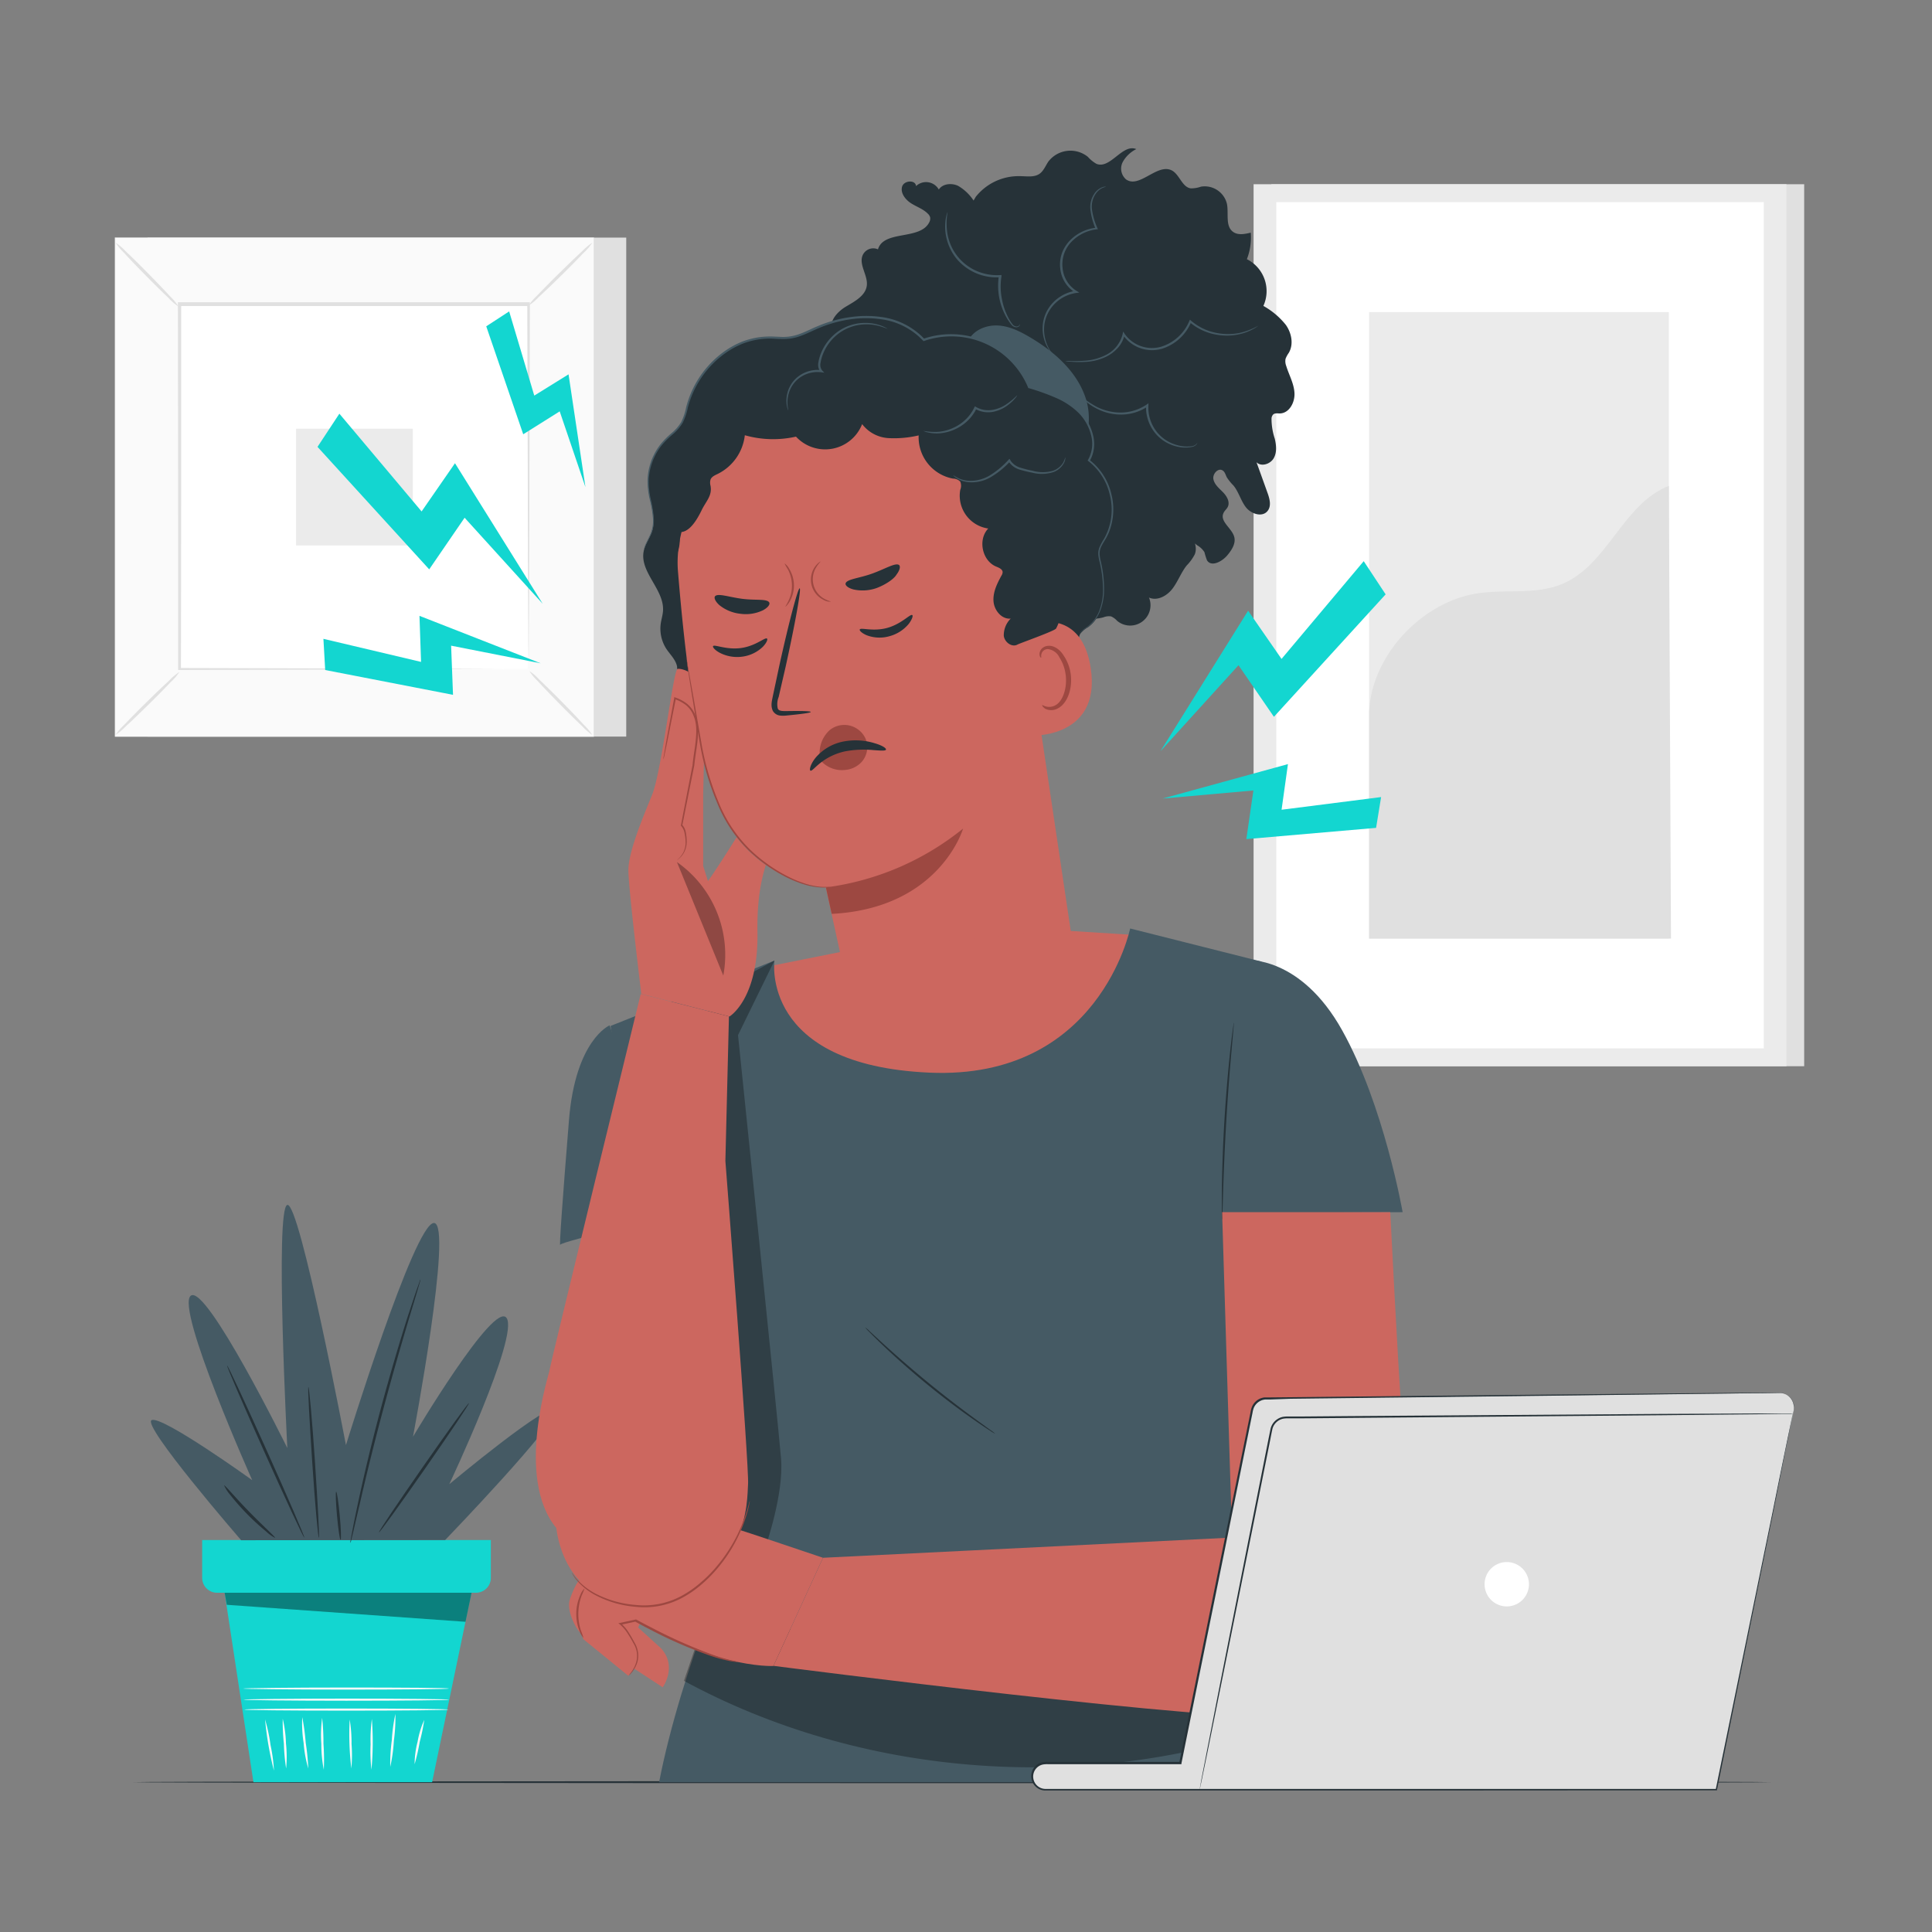 <svg xmlns="http://www.w3.org/2000/svg" viewBox="0 0 500 500"><rect x="0" y="0" width="500" height="500" fill="#808080" stroke="none"/><g id="freepik--background-complete--inject-90"><rect x="329.02" y="47.68" width="137.9" height="228.26" style="fill:#e0e0e0"></rect><rect x="324.43" y="47.68" width="137.9" height="228.26" style="fill:#ebebeb"></rect><rect x="330.31" y="52.31" width="126.16" height="219.01" style="fill:#fff"></rect><rect x="354.32" y="80.77" width="77.58" height="162.09" style="fill:#ebebeb"></rect><path d="M354.32,185.5c-.18-15.14,13.44-29.92,28.43-32,7.15-1,14.75.42,21.43-2.32,11.92-4.89,15.72-20.74,27.72-25.44l.55,117.16H354.32Z" style="fill:#e0e0e0"></path><rect x="38.18" y="61.49" width="123.89" height="129.14" style="fill:#e0e0e0"></rect><rect x="29.79" y="61.49" width="123.89" height="129.14" style="fill:#fafafa"></rect><path d="M153.71,190.67h-124V61.45h124Zm-123.88-.08H153.64V61.53H29.83Z" style="fill:#e0e0e0"></path><rect x="46.44" y="78.85" width="90.58" height="94.42" style="fill:#fff"></rect><path d="M46.44,173.9a14.26,14.26,0,0,1-2.23,2.6c-1.45,1.52-3.48,3.59-5.76,5.83s-4.37,4.25-5.92,5.67a14.59,14.59,0,0,1-2.61,2.18,14.07,14.07,0,0,1,2.22-2.59c1.45-1.53,3.48-3.6,5.77-5.85s4.38-4.25,5.93-5.67A13.86,13.86,0,0,1,46.44,173.9Z" style="fill:#e0e0e0"></path><path d="M137,173.67a13.52,13.52,0,0,1,2.6,2.23c1.53,1.45,3.59,3.48,5.84,5.76s4.24,4.37,5.66,5.92a14.59,14.59,0,0,1,2.18,2.61,13.86,13.86,0,0,1-2.58-2.22c-1.53-1.45-3.6-3.48-5.85-5.77s-4.26-4.38-5.68-5.93A14.39,14.39,0,0,1,137,173.67Z" style="fill:#e0e0e0"></path><path d="M136.77,79.1A15.2,15.2,0,0,1,139,76.5c1.45-1.52,3.48-3.59,5.76-5.83s4.37-4.25,5.92-5.67a14.19,14.19,0,0,1,2.61-2.18,14.07,14.07,0,0,1-2.22,2.59c-1.45,1.53-3.48,3.6-5.77,5.85s-4.38,4.25-5.93,5.67A13.34,13.34,0,0,1,136.77,79.1Z" style="fill:#e0e0e0"></path><path d="M46.2,79.33a13.52,13.52,0,0,1-2.6-2.23c-1.53-1.45-3.59-3.48-5.84-5.76S33.52,67,32.1,65.42a14.59,14.59,0,0,1-2.18-2.61A13.86,13.86,0,0,1,32.5,65c1.53,1.44,3.6,3.48,5.85,5.77s4.26,4.38,5.68,5.93A14.39,14.39,0,0,1,46.2,79.33Z" style="fill:#e0e0e0"></path><path d="M136.77,173.27s0-.16,0-.46,0-.75,0-1.32c0-1.18,0-2.88-.05-5.09,0-4.48-.05-11-.09-19.25,0-16.53-.1-40.09-.17-68.3l.34.35-90.32,0h0l.41-.4c0,34.66,0,67.08-.06,94.42l-.35-.34,65.41.17,18.37.09,4.86,0,1.26,0a3.62,3.62,0,0,1,.43,0,2.53,2.53,0,0,1-.39,0l-1.22,0-4.8,0-18.29.09-65.63.17H46.1v-.35c0-27.34,0-59.76-.06-94.42v-.4h.41l90.32,0h.36v.35c-.07,28.3-.13,51.94-.17,68.53,0,8.23-.07,14.71-.09,19.16,0,2.18,0,3.86-.05,5,0,.55,0,1,0,1.28A2,2,0,0,1,136.77,173.27Z" style="fill:#e0e0e0"></path><rect x="76.62" y="110.95" width="30.22" height="30.22" style="fill:#ebebeb"></rect></g><g id="freepik--Desk--inject-90"><path d="M458.32,461.22c0,.15-94.89.26-211.9.26s-211.93-.11-211.93-.26,94.87-.26,211.93-.26S458.32,461.08,458.32,461.22Z" style="fill:#263238"></path></g><g id="freepik--Plant--inject-90"><polygon points="57.63 408.92 65.59 461.22 111.83 461.22 122.56 409.67 57.63 408.92" style="fill:#13D6D0"></polygon><path d="M116.1,442.44c0,.15-11.85.27-26.46.27s-26.47-.12-26.47-.27,11.85-.27,26.47-.27S116.1,442.29,116.1,442.44Z" style="fill:#fafafa"></path><path d="M116.28,439.87c0,.15-11.93.27-26.64.27S63,440,63,439.87s11.93-.27,26.65-.27S116.28,439.72,116.28,439.87Z" style="fill:#fafafa"></path><path d="M116.19,437c0,.15-11.93.27-26.65.27S62.9,437.11,62.9,437s11.93-.27,26.64-.27S116.19,436.81,116.19,437Z" style="fill:#fafafa"></path><path d="M70.9,458.24A83,83,0,0,1,68.6,445,42.56,42.56,0,0,1,70,451.56,42.07,42.07,0,0,1,70.9,458.24Z" style="fill:#fafafa"></path><path d="M74.05,457.68a49.84,49.84,0,0,1-.58-6.42,51.23,51.23,0,0,1-.3-6.45,31,31,0,0,1,.84,6.41A31.44,31.44,0,0,1,74.05,457.68Z" style="fill:#fafafa"></path><path d="M79.78,457.68a31.94,31.94,0,0,1-1.2-6.59,32.56,32.56,0,0,1-.36-6.69,57.37,57.37,0,0,1,.9,6.63A59.29,59.29,0,0,1,79.78,457.68Z" style="fill:#fafafa"></path><path d="M83.8,458a33.52,33.52,0,0,1-.64-6.7,32.51,32.51,0,0,1,.21-6.72,60.24,60.24,0,0,1,.34,6.7A56.75,56.75,0,0,1,83.8,458Z" style="fill:#fafafa"></path><path d="M90.93,457.68A73.72,73.72,0,0,1,90.5,445a36.82,36.82,0,0,1,.48,6.35A37.73,37.73,0,0,1,90.93,457.68Z" style="fill:#fafafa"></path><path d="M96.13,458a41.16,41.16,0,0,1-.22-6.57,39.72,39.72,0,0,1,.33-6.57A78.63,78.63,0,0,1,96.13,458Z" style="fill:#fafafa"></path><path d="M101,457.26a43.7,43.7,0,0,1,.4-6.87,43.2,43.2,0,0,1,.93-6.82,44.32,44.32,0,0,1-.39,6.87A43.86,43.86,0,0,1,101,457.26Z" style="fill:#fafafa"></path><path d="M107.3,456.57a23.37,23.37,0,0,1,.78-5.84,23,23,0,0,1,1.72-5.63,50.2,50.2,0,0,1-1.19,5.75A48.77,48.77,0,0,1,107.3,456.57Z" style="fill:#fafafa"></path><path d="M52.32,398.56v9.79a3.85,3.85,0,0,0,3.86,3.85h67a3.85,3.85,0,0,0,3.85-3.85v-9.79Z" style="fill:#13D6D0"></path><g style="opacity:0.4"><polygon points="58.13 412.2 58.69 415.32 120.47 419.72 122.04 412.2 58.13 412.2"></polygon></g><path d="M62.41,398.61s-26-30-23.14-31.1,26,15.55,26,15.55-19.89-44.47-15.91-47.72,25,39.41,25,39.41-3.25-62.19,0-62.92S89.53,374,89.53,374s17.71-57.49,22.77-57.49-5.42,55.32-5.42,55.32,21-35.43,24.23-30.73-14.83,43-14.83,43,26.4-22.06,27.48-19.17-28.56,33.63-28.56,33.63Z" style="fill:#455a64"></path><path d="M58.78,353.41c.18-.08,4.79,9.82,10.31,22.11s9.84,22.32,9.66,22.41-4.8-9.82-10.31-22.12S58.6,353.49,58.78,353.41Z" style="fill:#263238"></path><path d="M79.81,358.94c.19,0,1,8.72,1.71,19.49s1.2,19.53,1,19.54-1-8.71-1.71-19.49S79.61,359,79.81,358.94Z" style="fill:#263238"></path><path d="M108.81,331.09a2.51,2.51,0,0,1-.15.71l-.57,2c-.54,1.81-1.28,4.26-2.18,7.24-1.83,6.12-4.3,14.59-6.81,24s-4.6,18-6,24.21c-.71,3-1.29,5.52-1.72,7.37-.2.8-.36,1.46-.49,2a2.79,2.79,0,0,1-.22.69,2.71,2.71,0,0,1,.08-.71c.09-.55.21-1.22.36-2,.32-1.76.83-4.3,1.5-7.42,1.33-6.25,3.33-14.86,5.85-24.28s5.06-17.89,7-24c1-3,1.8-5.49,2.4-7.18.28-.78.51-1.42.69-1.94A3.36,3.36,0,0,1,108.81,331.09Z" style="fill:#263238"></path><path d="M121.36,363.15c.16.11-4.92,7.69-11.35,16.92S98.24,396.7,98.07,396.58s4.92-7.68,11.35-16.92S121.2,363,121.36,363.15Z" style="fill:#263238"></path><path d="M71.19,398a9.58,9.58,0,0,1-2.27-1.62,62.4,62.4,0,0,1-5-4.58,63.59,63.59,0,0,1-4.45-5.06A9.59,9.59,0,0,1,58,384.39c.16-.13,2.87,3.14,6.52,6.88S71.33,397.81,71.19,398Z" style="fill:#263238"></path><path d="M87,386.05c.2,0,.61,2.75.93,6.19s.41,6.24.21,6.26-.61-2.76-.92-6.19S86.81,386.07,87,386.05Z" style="fill:#263238"></path></g><g id="freepik--Character--inject-90"><path d="M252.53,50.93a14.15,14.15,0,0,1,11.41-5.34c1.77,0,3.73.39,5.16-.66,1-.75,1.48-2,2.19-3.08a7.19,7.19,0,0,1,10.25-1.26,8.69,8.69,0,0,0,2.22,1.81c3.59,1.46,6.74-5.31,10.31-3.81a8.12,8.12,0,0,0-3.51,3.35,3.69,3.69,0,0,0,.84,4.47c3.46,2.5,8.11-4.27,11.89-2.29,2,1.07,2.62,4.31,4.89,4.63a7.71,7.71,0,0,0,2.62-.44,5.91,5.91,0,0,1,6.73,4.45c.5,2.51-.48,5.73,1.58,7.24,1.27.93,3,.59,4.58.21a15.34,15.34,0,0,1-1,6.87,9.24,9.24,0,0,1,4.27,12.09,19.71,19.71,0,0,1,5.83,4.93c1.47,2.1,2.05,5,.74,7.23a6.9,6.9,0,0,0-.83,1.53,3.4,3.4,0,0,0,.18,1.86c.71,2.33,2,4.52,2.13,7s-1.39,5.25-3.82,5.28c-.57,0-1.2-.13-1.65.23a1.57,1.57,0,0,0-.47,1.15,16.34,16.34,0,0,0,.84,5.15c.4,1.7.59,3.6-.3,5.1s-3.21,2.23-4.43,1q1.43,3.95,2.84,7.89c.57,1.56,1.08,3.46,0,4.75-1.38,1.68-4.26.73-5.59-1s-1.86-4-3.24-5.65a12.69,12.69,0,0,1-1.68-2.07c-.32-.62-.48-1.39-1.07-1.78-1.17-.79-2.69.88-2.41,2.26s1.49,2.35,2.48,3.36,1.85,2.49,1.25,3.77c-.29.61-.88,1-1.15,1.68-.95,2.16,2.25,3.87,2.82,6.15.43,1.7-.67,3.36-1.79,4.71-1.36,1.63-4.14,3.12-5.27,1.31a18.31,18.31,0,0,1-.66-2.1,5.33,5.33,0,0,0-1.85-1.77,11,11,0,0,1-3.78-5.11c2,2,4.15,4.77,3.13,7.43a12.1,12.1,0,0,1-2.09,2.88c-1.46,1.83-2.25,4.11-3.68,6s-3.94,3.26-6.08,2.31a5.26,5.26,0,0,1-8.27,6,4.58,4.58,0,0,0-1.55-1.13,3.81,3.81,0,0,0-2,.25,11.4,11.4,0,0,1-11.38-3.35l2-.93c-4.13-.15-8.44-.33-12.07-2.34s-6.26-6.42-4.84-10.31c.61-1.69,1.92-3.48,1.09-5.07-.56-1.1-1.9-1.5-3.1-1.8l-15.06-3.74c-2.44-.6-5-1.28-6.76-3.08s-2.21-5.1-.27-6.68a13.41,13.41,0,0,0-5.57-5c-2.56-1.23-5.44-1.61-8.06-2.71s-5.11-3.32-5.2-6.15,3.59-5.39,5.73-3.53c-.8-4.21-8.39-3.75-9.44-7.9-.85-3.37,3.36-5.57,5.36-8.41-.57-1.15-1.86-1.8-2.47-2.92-1.27-2.37,1.05-5.08,3.36-6.46s5.14-2.83,5.47-5.49-2.23-5.53-1-8a3,3,0,0,1,3.89-1.37c1.48-5.08,11-2.27,13.3-7.06a2,2,0,0,0,.2-1.22,2,2,0,0,0-.56-.91c-1.19-1.24-2.91-1.8-4.36-2.72S233,50,233.45,48.34s3.49-1.89,3.62-.18a3.78,3.78,0,0,1,5.89.89c1-1.54,3.36-1.74,5-.95a12.08,12.08,0,0,1,4,3.8" style="fill:#263238"></path><path d="M280.89,102.79c-2.35-6.83-8.19-11.9-14.42-15.56-2.61-1.54-5.43-2.92-8.46-3s-6.29,1.34-7.48,4.12l1,5c.31,8,7.26,14,11.08,21.1,1.66,3.08,3.17,6.84,6.52,7.84a7.55,7.55,0,0,0,5.34-.69C281,118.38,283.24,109.62,280.89,102.79Z" style="fill:#455a64"></path><path d="M286,139.55a16.16,16.16,0,0,0-4.17-20.28c2.43-4.07.62-9.59-2.84-12.83s-8.16-4.73-12.69-6.12C262.53,89.88,249.44,83.94,239.1,88c-6.67-7.44-18.72-7.13-27.85-3.08-2.24,1-4.44,2.18-6.86,2.49a41.86,41.86,0,0,1-5.37,0c-9.84,0-18.53,8.1-21.09,17.61a17.83,17.83,0,0,1-1.5,4.47c-1,1.78-2.81,3-4.26,4.46a15.6,15.6,0,0,0-4.39,12.22c.35,3.78,2.08,7.6,1,11.23-.56,1.81-1.81,3.39-2.19,5.25-1.09,5.4,5.34,9.91,5,15.41-.07,1.12-.43,2.21-.59,3.32a9.63,9.63,0,0,0,1.48,6.59c1,1.48,2.4,2.77,2.74,4.51a15.52,15.52,0,0,1-.25,4c-.23,3.29,8.33,14.7,11.33,16.07L269,182.13a15.57,15.57,0,0,0,10.16-14.89,5.77,5.77,0,0,1,.36-3.15,6.76,6.76,0,0,1,2.06-1.76c4.94-3.57,4.6-11,3.23-16.9a7.25,7.25,0,0,1-.29-2.53A9.08,9.08,0,0,1,286,139.55Z" style="fill:#263238"></path><path d="M262.48,142.83c-1.72-14.65-13.14-30.21-28.63-35.41-9.76-3.28-16.9-2.35-21.79-2.26a33.74,33.74,0,0,0-18.93,6.7c-4.41,1.68-19,19.2-17.68,35.9,1.51,18.55,4.09,41.13,8.26,54.53,8.39,26.93,30,27.37,30,27.37S220.59,261,220.59,261l29.32,50.32,28.2-63.69Z" style="fill:#cc675f"></path><path d="M224.34,192.16a5.87,5.87,0,0,0-2.35-3.43,6,6,0,0,0-7.29.24,8,8,0,0,0-2.36,7.79h0a7.29,7.29,0,0,0,5.48,2.55,8.18,8.18,0,0,0,1-.06,6.53,6.53,0,0,0,4.24-2.13A5.87,5.87,0,0,0,224.34,192.16Z" style="fill:#9d4841"></path><path d="M198.49,165.26c-.5-.4-2.92,1.94-6.73,2.45s-6.86-1-7.21-.5c-.18.23.38,1,1.72,1.73a9.82,9.82,0,0,0,5.85,1,9.42,9.42,0,0,0,5.28-2.53C198.45,166.33,198.73,165.44,198.49,165.26Z" style="fill:#263238"></path><path d="M209.82,184.25c0-.22-2.43-.29-6.34-.22-1,0-1.93,0-2.19-.66a5,5,0,0,1,.23-3c.57-2.49,1.17-5.09,1.8-7.82,2.45-11.11,4.09-20.2,3.64-20.29s-2.81,8.84-5.27,20q-.87,4.11-1.67,7.84c-.21,1.16-.66,2.51,0,3.89a2.48,2.48,0,0,0,1.8,1.19,6.74,6.74,0,0,0,1.69,0C207.45,184.8,209.84,184.47,209.82,184.25Z" style="fill:#263238"></path><path d="M213.74,229.66a70.91,70.91,0,0,0,35.5-15.22s-6,20.64-34,22.07Z" style="fill:#9d4841"></path><path d="M199.07,155.91c-.6-1-3.57-.49-7-.94s-6.22-1.49-7-.68c-.35.39,0,1.33,1.12,2.33a10.41,10.41,0,0,0,5.48,2.23,10.25,10.25,0,0,0,5.82-.93C198.8,157.21,199.33,156.38,199.07,155.91Z" style="fill:#263238"></path><path d="M222.51,162.9c.31-.57,3.45.63,7.15-.41s5.9-3.66,6.43-3.31c.25.14,0,1.07-.9,2.27a9.77,9.77,0,0,1-5,3.2,9.32,9.32,0,0,1-5.84-.23C223,163.86,222.36,163.16,222.51,162.9Z" style="fill:#263238"></path><path d="M218.85,150.94c.4-1.08,3.49-1.28,6.85-2.49s6-2.86,6.94-2.25c.44.31.3,1.3-.65,2.54-.51.92-2.46,2.42-5.05,3.42a10.92,10.92,0,0,1-6.06.39C219.39,152.15,218.68,151.46,218.85,150.94Z" style="fill:#263238"></path><path d="M261.72,169.62c-.3-2.05,1.37-7.24,3.36-7.85,5.29-1.63,15.11-2.61,17.2,11.13,2.86,18.78-16.59,17.77-16.7,17.24S262.73,176.71,261.72,169.62Z" style="fill:#cc675f"></path><path d="M269.71,182.49c.08-.07.37.18,1,.35a3.31,3.31,0,0,0,2.45-.33c1.88-1,3.07-4.43,2.64-7.83a10.83,10.83,0,0,0-1.62-4.54,3.82,3.82,0,0,0-2.85-2.14,1.68,1.68,0,0,0-1.79,1.19c-.18.56,0,.92-.09,1s-.45-.26-.42-1a2.1,2.1,0,0,1,.56-1.3,2.51,2.51,0,0,1,1.74-.75c1.46-.12,3,1,3.86,2.39a11.33,11.33,0,0,1,1.93,5.07c.45,3.8-.95,7.64-3.54,8.83a3.52,3.52,0,0,1-3.07,0C269.82,182.94,269.65,182.53,269.71,182.49Z" style="fill:#9d4841"></path><path d="M267.94,138.73c-1.82-8.88-6.21-17.1-11.8-24.22a43.17,43.17,0,0,0-8-8.1,57.4,57.4,0,0,0-11.44-6.12c-5.18-2.26-10.49-4.51-16.12-5-10.49-.93-20.5,4.28-29.33,10a44.64,44.64,0,0,0-9.35,7.5c-3.17,3.59-5.25,8-7,12.48-2.49,6.46-4.34,13.31-4,20.23l.28,3.12c3.46-2.93,5.41-6.51,4.53-10.95,2.63.39,4.71-3.23,5.87-5.62s2.79-3.75,2.3-6.36a2.92,2.92,0,0,1,0-1.55c.27-.78,1.14-1.14,1.88-1.5a12.73,12.73,0,0,0,7-10A26.89,26.89,0,0,0,206,113a10.28,10.28,0,0,0,17.12-3.24,9.24,9.24,0,0,0,6.77,3.62,27.86,27.86,0,0,0,7.86-.7,10.88,10.88,0,0,0,8.86,11.18,2.66,2.66,0,0,1,1.9.78,2.78,2.78,0,0,1,0,2.14,8.58,8.58,0,0,0,7.25,10c-2.73,2.82-1.62,8.29,2,9.83.75.31,1.71.68,1.72,1.49a1.82,1.82,0,0,1-.3.86c-1.13,2.06-2.23,4.29-2.06,6.64s2.11,4.73,4.45,4.49a6.1,6.1,0,0,0-1.79,4.47c.2,1.63,2.1,3.06,3.54,2.25.61-.34,9.71-3.54,10-4.16C277.6,154.62,269.76,147.61,267.94,138.73Z" style="fill:#263238"></path><path d="M166.55,142.59a7.34,7.34,0,0,1,.73-2.16c.3-.68.76-1.49,1.16-2.5a8.82,8.82,0,0,0,.55-3.67,28.15,28.15,0,0,0-.75-4.64,20.9,20.9,0,0,1-.65-5.6,15.73,15.73,0,0,1,1.62-6.28,15.07,15.07,0,0,1,1.93-3,22.79,22.79,0,0,1,2.65-2.64,11.86,11.86,0,0,0,2.51-2.87,15.72,15.72,0,0,0,1.27-3.8,25.55,25.55,0,0,1,10-14.57,23,23,0,0,1,4.28-2.36,20.39,20.39,0,0,1,4.87-1.26,21.72,21.72,0,0,1,2.56-.16c.86,0,1.71.06,2.57.09a12.15,12.15,0,0,0,5-.71c1.64-.57,3.2-1.42,4.88-2.1a33.43,33.43,0,0,1,10.7-2.54,28.29,28.29,0,0,1,5.66.22,18.71,18.71,0,0,1,10.36,4.89l.83.83-.32-.08a22.06,22.06,0,0,1,27.58,12.53l-.18-.17a62.64,62.64,0,0,1,7.09,2.54,19.74,19.74,0,0,1,6.07,4,12.94,12.94,0,0,1,3.38,6.14,9,9,0,0,1-.89,6.61l-.06-.31a15.7,15.7,0,0,1,5.71,9,16.09,16.09,0,0,1-.62,9.62,15.34,15.34,0,0,1-1,2c-.38.64-.77,1.24-1.06,1.86a4.18,4.18,0,0,0-.4,1.94,11.68,11.68,0,0,0,.33,1.95,30.88,30.88,0,0,1,.82,7.17,15.11,15.11,0,0,1-1.07,5.69,9.41,9.41,0,0,1-2.49,3.47c-.88.78-1.71,1.15-2.13,1.57a5.43,5.43,0,0,0-.61.66,2.28,2.28,0,0,1,.56-.71c.42-.45,1.24-.84,2.08-1.63a9.19,9.19,0,0,0,2.39-3.44,15,15,0,0,0,1-5.62,31.64,31.64,0,0,0-.87-7.09,11.26,11.26,0,0,1-.36-2,4.41,4.41,0,0,1,.43-2.1,17.82,17.82,0,0,1,1.06-1.91,15.4,15.4,0,0,0,1.5-11.37,15.32,15.32,0,0,0-5.57-8.76l-.18-.13.11-.18a8.5,8.5,0,0,0,.82-6.26,12.49,12.49,0,0,0-3.26-5.89,19.33,19.33,0,0,0-5.93-3.92,57.2,57.2,0,0,0-7-2.5l-.13,0,0-.13A21.51,21.51,0,0,0,239.2,88.23l-.17.06-.15-.14-.8-.79A18.09,18.09,0,0,0,228,82.62a27.79,27.79,0,0,0-5.54-.23A32.82,32.82,0,0,0,212,84.88c-1.64.67-3.22,1.52-4.91,2.1a12.76,12.76,0,0,1-2.59.65,15.5,15.5,0,0,1-2.63.09c-.87,0-1.72-.09-2.56-.1a23,23,0,0,0-2.49.15A20.3,20.3,0,0,0,192.06,89a22,22,0,0,0-4.19,2.29A25,25,0,0,0,178,105.55a15.55,15.55,0,0,1-1.33,3.89,12.26,12.26,0,0,1-2.6,3,22.19,22.19,0,0,0-2.63,2.58,14.67,14.67,0,0,0-1.9,2.91,15.37,15.37,0,0,0-1.63,6.13,20.74,20.74,0,0,0,.6,5.54,27.82,27.82,0,0,1,.7,4.68,8.9,8.9,0,0,1-.61,3.74c-.42,1-.9,1.82-1.22,2.49a10.89,10.89,0,0,0-.66,1.56C166.6,142.4,166.57,142.6,166.55,142.59Z" style="fill:#455a64"></path><path d="M229.68,85.09s-.54-.22-1.52-.53a12.52,12.52,0,0,0-4.27-.62,12,12,0,0,0-6,1.79,12.31,12.31,0,0,0-4.9,5.89,10.61,10.61,0,0,0-.63,2.26,2.38,2.38,0,0,0,.42,2l.55.57-.79-.11a7.93,7.93,0,0,0-5.72,1.52,7.62,7.62,0,0,0-2.69,3.94,8.41,8.41,0,0,0-.3,3.2c.09.76.2,1.16.16,1.18a1,1,0,0,1-.13-.29,5.45,5.45,0,0,1-.22-.86,7.92,7.92,0,0,1,.14-3.33,7.79,7.79,0,0,1,2.75-4.22,8.28,8.28,0,0,1,6.08-1.69l-.24.47a3,3,0,0,1-.58-2.42,10.72,10.72,0,0,1,.67-2.4,12.73,12.73,0,0,1,5.15-6.13,12.15,12.15,0,0,1,6.33-1.74,11.7,11.7,0,0,1,4.35.81,8.38,8.38,0,0,1,1.09.51C229.57,85,229.69,85.07,229.68,85.09Z" style="fill:#455a64"></path><path d="M263.27,102.33s-.16.3-.56.77a12.06,12.06,0,0,1-1.92,1.78,9.14,9.14,0,0,1-3.59,1.66,6.8,6.8,0,0,1-4.87-.75l.41-.12-.44.85c-.17.28-.36.55-.54.83a11.51,11.51,0,0,1-4.28,3.6,12,12,0,0,1-4.4,1.2,10.3,10.3,0,0,1-3.06-.26,4.09,4.09,0,0,1-1.06-.38,16.36,16.36,0,0,0,4.08.23,12,12,0,0,0,4.2-1.27,11.26,11.26,0,0,0,4-3.45c.17-.27.35-.52.51-.79l.42-.8.15-.28.26.16a6.37,6.37,0,0,0,4.48.73,9,9,0,0,0,3.46-1.47C262.35,103.33,263.2,102.26,263.27,102.33Z" style="fill:#455a64"></path><path d="M275.7,118.36a1,1,0,0,1,0,.35,3.53,3.53,0,0,1-.29,1,5.1,5.1,0,0,1-2.74,2.45,9.75,9.75,0,0,1-5.46.18,32,32,0,0,1-3.13-.75,5.18,5.18,0,0,1-2.94-2l-.16-.28.46.07a21.79,21.79,0,0,1-5.1,4.14,9.73,9.73,0,0,1-5.2,1.3,7.15,7.15,0,0,1-3.47-1,4.76,4.76,0,0,1-.78-.6c-.16-.16-.23-.25-.22-.26s.38.28,1.11.66a7.32,7.32,0,0,0,3.37.81,9.69,9.69,0,0,0,4.94-1.35A22.35,22.35,0,0,0,261,119l.27-.27.19.34.14.24a4.72,4.72,0,0,0,2.62,1.77,31,31,0,0,0,3.06.76,9.6,9.6,0,0,0,5.21,0,5,5,0,0,0,2.69-2.17A9.22,9.22,0,0,0,275.7,118.36Z" style="fill:#455a64"></path><path d="M286.26,48.33s-.32.06-.87.28a4.35,4.35,0,0,0-1.9,1.66,5.92,5.92,0,0,0-.91,3.79,17.35,17.35,0,0,0,1.44,5l.11.29-.31,0a10.83,10.83,0,0,0-6.22,2.92A8.41,8.41,0,0,0,275,69.43a7.81,7.81,0,0,0,3.63,5.87l.71.41-.81.11A9.78,9.78,0,0,0,271.82,80a9.39,9.39,0,0,0-1.58,6.12,10.23,10.23,0,0,0,1.22,4.06c.49.88.85,1.3.82,1.32s-.11-.08-.29-.28a6.58,6.58,0,0,1-.69-1,9.75,9.75,0,0,1-1.41-4.12,9.65,9.65,0,0,1,1.53-6.42,10.27,10.27,0,0,1,7-4.43l-.1.51a8.3,8.3,0,0,1-3.93-6.28,8.71,8.71,0,0,1,.54-4.22,9.54,9.54,0,0,1,2.28-3.34,11.2,11.2,0,0,1,6.55-3l-.2.33a17.55,17.55,0,0,1-1.38-5.18,6.15,6.15,0,0,1,1.07-4,4.23,4.23,0,0,1,2.08-1.63,2.64,2.64,0,0,1,.68-.15Z" style="fill:#455a64"></path><path d="M325.64,84.29s-.09.09-.28.22-.48.35-.88.57a13.64,13.64,0,0,1-3.66,1.4,15,15,0,0,1-6,.13,14.28,14.28,0,0,1-6.94-3.24l.42-.1a12.06,12.06,0,0,1-7.63,7,9.16,9.16,0,0,1-10.08-3.64l.48-.09a7.63,7.63,0,0,1-1.8,3.52,10,10,0,0,1-2.84,2.18,13.8,13.8,0,0,1-5.64,1.42A26.88,26.88,0,0,1,277,93.6a6.71,6.71,0,0,1-1.34-.17,9.39,9.39,0,0,1,1.35,0,36.91,36.91,0,0,0,3.75-.08,14,14,0,0,0,5.45-1.49,8.2,8.2,0,0,0,4.33-5.41l.14-.66.35.57a8.65,8.65,0,0,0,9.47,3.37,11.63,11.63,0,0,0,7.3-6.67l.15-.33.27.24a14.06,14.06,0,0,0,6.67,3.2,15.1,15.1,0,0,0,5.86,0A17.54,17.54,0,0,0,325.64,84.29Z" style="fill:#455a64"></path><path d="M309.85,114.62s0,.15-.18.37a1.94,1.94,0,0,1-1,.63,8.84,8.84,0,0,1-4.26-.1,10.26,10.26,0,0,1-5.35-3.31,10.62,10.62,0,0,1-2.46-7.29v0l.45.25a12.27,12.27,0,0,1-7.38,2.11,13.58,13.58,0,0,1-6.07-1.65,15.47,15.47,0,0,1-3.43-2.48,6.19,6.19,0,0,1-1-1.16,23.12,23.12,0,0,0,4.63,3.28,13.85,13.85,0,0,0,5.9,1.49,12.11,12.11,0,0,0,7.05-2.06l.46-.33V105a10,10,0,0,0,7.35,10.17,9.11,9.11,0,0,0,4.09.27A2,2,0,0,0,309.85,114.62Z" style="fill:#455a64"></path><path d="M245.25,54.88a16.29,16.29,0,0,0,0,5.9,12.84,12.84,0,0,0,9.12,9.92,13,13,0,0,0,4.46.49l.35,0,0,.35a16.61,16.61,0,0,0,.18,6.17A16.9,16.9,0,0,0,261,82.31a12.1,12.1,0,0,0,1,1.56,1.41,1.41,0,0,0,1.1.63.94.94,0,0,0,.72-.34c.12-.15.13-.27.15-.26s0,.12-.06.31a1,1,0,0,1-.79.48,1.59,1.59,0,0,1-1.33-.63,11.58,11.58,0,0,1-1.11-1.57,16.47,16.47,0,0,1-1.92-4.7,16.87,16.87,0,0,1-.26-6.36l.3.32a13.4,13.4,0,0,1-4.66-.5,13.55,13.55,0,0,1-6.68-4.41,13.37,13.37,0,0,1-2.67-6,12.9,12.9,0,0,1,0-4.41,7.88,7.88,0,0,1,.29-1.17A1.22,1.22,0,0,1,245.25,54.88Z" style="fill:#455a64"></path><path d="M212.39,145.33A5.85,5.85,0,0,0,215,155.71" style="fill:#cc675f"></path><path d="M215,155.71a3.28,3.28,0,0,1-1.94-.5,5.83,5.83,0,0,1-2.17-8.51c.72-1,1.44-1.42,1.46-1.37s-.55.53-1.15,1.56a5.78,5.78,0,0,0,2,8C214.29,155.51,215.06,155.62,215,155.71Z" style="fill:#9d4841"></path><path d="M203.28,157c-.06-.05.36-.6.81-1.58a9,9,0,0,0-.19-8.07,17,17,0,0,1-.87-1.54,3.68,3.68,0,0,1,1.19,1.35,8.3,8.3,0,0,1,.2,8.43C203.86,156.54,203.33,157,203.28,157Z" style="fill:#9d4841"></path><path d="M229.29,194c-.11.36-1.37.26-3.3.12a26.31,26.31,0,0,0-7.29.33,15.54,15.54,0,0,0-6.39,3c-1.45,1.14-2.2,2.13-2.55,2s-.11-1.52,1.23-3.25a12.55,12.55,0,0,1,7.16-4.27,16.63,16.63,0,0,1,8.19.41C228.32,192.91,229.4,193.64,229.29,194Z" style="fill:#263238"></path><path d="M198.19,250.24,219,246.07l56.21-5.26,21.17,1.34s-10,50.71-62.23,49.84C206.18,291.53,198.19,250.24,198.19,250.24Z" style="fill:#cc675f"></path><path d="M322.49,248.47s14-1.27,24.85,18.16S363,313.71,363,313.71l-49.54.27Z" style="fill:#455a64"></path><path d="M170.58,461.22H330.11L319,395.56l-1.94-86.44,9.42-60.26-34-8.57s-8,39.24-51.93,37.31-40.13-29-40.13-29l-42.4,16.91S170.4,345,182.16,364.56s9.13,33.13,9.13,33.13S176.32,431.59,170.58,461.22Z" style="fill:#455a64"></path><g style="opacity:0.3"><path d="M177,435c45.41,24.65,101.87,29,150.92,12.76l-3.69-21.23-142.3-6Z"></path></g><path d="M157.76,265.36s-8.83,3.72-10.51,24.52S144.68,323,145,322.13s30.24-7.84,30.24-7.84Z" style="fill:#455a64"></path><path d="M198.19,400.08s4.7-13.46,3.95-22.58S191,267.88,191,267.88l9.45-19.32-16,8.67L177,281.08s11.47,112.13,12.87,114.37S198.19,400.08,198.19,400.08Z" style="opacity:0.3"></path><path d="M319.29,264.68a3.09,3.09,0,0,1,0,.53c0,.39-.07.88-.11,1.48-.12,1.36-.29,3.2-.48,5.45-.41,4.59-.92,10.95-1.34,18s-.66,13.4-.81,18c-.07,2.25-.12,4.1-.16,5.47,0,.59-.05,1.09-.07,1.48a3.08,3.08,0,0,1-.05.52,1.65,1.65,0,0,1-.05-.52c0-.4,0-.89,0-1.48,0-1.3,0-3.16,0-5.47.05-4.62.23-11,.65-18s1-13.4,1.49-18c.25-2.3.47-4.15.65-5.43.08-.59.15-1.08.21-1.48A1.76,1.76,0,0,1,319.29,264.68Z" style="fill:#263238"></path><path d="M257.59,371.07a10.81,10.81,0,0,1-1.48-.89c-.93-.59-2.25-1.48-3.87-2.61-3.25-2.25-7.64-5.49-12.3-9.31s-8.72-7.48-11.57-10.21c-1.43-1.36-2.56-2.48-3.33-3.28a12.59,12.59,0,0,1-1.16-1.26,9.25,9.25,0,0,1,1.3,1.12l3.44,3.16c2.91,2.65,7,6.26,11.65,10.07s9,7.09,12.18,9.41l3.78,2.75A10.39,10.39,0,0,1,257.59,371.07Z" style="fill:#263238"></path><polygon points="352.93 145.23 331.66 170.53 323.01 158.05 300.31 194.43 320.52 172.16 329.69 185.51 358.6 153.82 352.93 145.23" style="fill:#13D6D0"></polygon><polygon points="357.43 206.28 331.67 209.56 333.32 197.75 300.85 206.67 324.38 204.57 322.55 217.16 356.13 214.25 357.43 206.28" style="fill:#13D6D0"></polygon><polygon points="87.83 107.06 109.11 132.36 117.75 119.88 140.45 156.26 120.24 133.99 111.08 147.35 82.17 115.65 87.83 107.06" style="fill:#13D6D0"></polygon><polygon points="83.7 165.33 108.97 171.3 108.56 159.38 139.93 171.66 116.75 167.1 117.24 179.82 84.16 173.4 83.7 165.33" style="fill:#13D6D0"></polygon><polygon points="131.77 80.59 138.27 102.38 147.14 96.88 151.51 126.06 144.85 106.46 135.41 112.39 125.84 84.45 131.77 80.59" style="fill:#13D6D0"></polygon><path d="M198.19,223.87a34.8,34.8,0,0,1-7.55-7.2c-6.13,9.74-7.42,11.34-7.42,11.34l-1.24-3.9V205.46s.55-20.09.31-24.75c-.31-6.18-5.64-7.82-6.93-7.6-1.13.2-4.11,26.51-6.61,32.63s-6.12,14.75-6.12,19.48,3.34,32,3.34,32l22.82,5.85s7.51-4.46,7.24-21.71C195.89,233.17,196.94,227.87,198.19,223.87Z" style="fill:#cc675f"></path><g style="opacity:0.3"><path d="M187.19,252.49a29.29,29.29,0,0,0-12-29.39"></path></g><path d="M175.22,222.57a6.49,6.49,0,0,0,1.64-2,5.84,5.84,0,0,0,.56-3,11.24,11.24,0,0,0-.25-1.92,3.73,3.73,0,0,0-.85-1.84l-.1-.09,0-.1c.81-4.22,1.83-9.58,3-15.54v0c.15-1.68.45-3.4.68-5.15.33-2.66.57-5.33-.37-7.6a6.54,6.54,0,0,0-2-2.84,10.13,10.13,0,0,0-2.91-1.56l.3-.17c-.93,4.69-1.72,8.62-2.28,11.46-.28,1.34-.51,2.41-.68,3.21a7.84,7.84,0,0,1-.29,1.13,8.13,8.13,0,0,1,.15-1.15c.14-.81.32-1.89.55-3.24.52-2.85,1.25-6.8,2.11-11.5l0-.26.26.09a10.47,10.47,0,0,1,3.05,1.62,7,7,0,0,1,2.16,3,10.22,10.22,0,0,1,.71,3.83,28.58,28.58,0,0,1-.29,4c-.23,1.77-.54,3.49-.69,5.14h0c-1.19,5.94-2.26,11.3-3.1,15.51l-.08-.2a3.91,3.91,0,0,1,1,2.09,11.92,11.92,0,0,1,.21,2,5.94,5.94,0,0,1-.67,3.1,5.34,5.34,0,0,1-1.25,1.56A1.86,1.86,0,0,1,175.22,222.57Z" style="fill:#9d4841"></path><path d="M165.82,257.23s-23.55,96.3-23.55,97.15-9.13,27.95,1.71,41.07c0,0,2,23.67,26,18S193.31,388.6,193.6,384s-5.87-83.55-5.87-83.55l.92-37.41Z" style="fill:#cc675f"></path><path d="M189.89,395.45c1.73.49,23.1,7.7,23.1,7.7l-12.83,28s-4.28.28-12.27-1.72-23.38-10-23.38-10l-4,.86h0s7.63,7.66,2.1,13.41h0L151,424.24s-3-5.86.94-9.94c2.37-2.43,12.84-10.58,12.84-10.58Z" style="fill:#cc675f"></path><path d="M150,409.09c-.36-.39-1.92,2.91-2.54,4.9-.91,2.91,1.62,7.46,2.54,8.38s21.51,14.3,21.51,14.3,3.9-5.39-.48-10.13l-5.87-5.34,1-2.3L162,409Z" style="fill:#cc675f"></path><path d="M213,403.15l105.86-5.23-2.58-84.21h43.52s2,40.08,2.89,51.26,1.18,39.72,0,50.9-6.93,25-28.59,28.25c-15.36,2.31-133.93-13-133.93-13Z" style="fill:#cc675f"></path><path d="M194.05,388.46a2.76,2.76,0,0,1-.11.64c-.08.41-.2,1-.4,1.79a38.71,38.71,0,0,1-7.71,14.82,34.54,34.54,0,0,1-4.16,4.24,27.74,27.74,0,0,1-5.26,3.64,20.68,20.68,0,0,1-12,2.24,26.88,26.88,0,0,1-9.67-2.68,16.65,16.65,0,0,1-5.38-4.08,7.44,7.44,0,0,1-1.07-1.5,3.08,3.08,0,0,1-.3-.56,2.46,2.46,0,0,1,.39.5,9,9,0,0,0,1.13,1.43,17.35,17.35,0,0,0,5.4,3.88,26.86,26.86,0,0,0,9.54,2.53,20.49,20.49,0,0,0,11.72-2.22,27.32,27.32,0,0,0,5.16-3.57,33.74,33.74,0,0,0,4.13-4.16,40.79,40.79,0,0,0,5.43-8.31,48.56,48.56,0,0,0,2.46-6.25l.49-1.77A3,3,0,0,1,194.05,388.46Z" style="fill:#9d4841"></path><path d="M191,430.1a3,3,0,0,1-.49,0c-.32,0-.79-.09-1.4-.18a37.73,37.73,0,0,1-5-1.32,114.28,114.28,0,0,1-15.67-6.78q-2.11-1.08-4.07-2.16l.17,0-4,.85.06-.45a9.85,9.85,0,0,1,2.18,2.55c.57.89,1.05,1.76,1.49,2.59A6.45,6.45,0,0,1,165,430a7.66,7.66,0,0,1-1.5,2.84,3.46,3.46,0,0,1-.83.8s.27-.3.7-.9a7.89,7.89,0,0,0,1.34-2.81,6.11,6.11,0,0,0-.73-4.57c-.44-.82-.93-1.68-1.5-2.54a10.32,10.32,0,0,0-2-2.38l-.45-.34.52-.11,4-.87.09,0,.08.05c1.3.71,2.67,1.43,4.07,2.14a130.51,130.51,0,0,0,15.55,6.9,46.68,46.68,0,0,0,4.93,1.47A14.88,14.88,0,0,1,191,430.1Z" style="fill:#9d4841"></path><path d="M151.28,411.07a18.13,18.13,0,0,1-.73,1.82,13.75,13.75,0,0,0-.19,9.16,14.06,14.06,0,0,1,.65,1.85,5.13,5.13,0,0,1-1-1.73,12,12,0,0,1,.19-9.42A4.94,4.94,0,0,1,151.28,411.07Z" style="fill:#9d4841"></path><path d="M341.06,420.5c-.12,0-.26-1.91-1.27-4.83l-.41-1.13c-.15-.39-.35-.78-.53-1.19a27.47,27.47,0,0,0-1.34-2.55,30.61,30.61,0,0,0-4.06-5.19,30.17,30.17,0,0,0-5.18-4.06,25.42,25.42,0,0,0-2.55-1.35c-.41-.18-.79-.39-1.19-.54l-1.13-.41c-2.91-1-4.84-1.16-4.82-1.28a7.81,7.81,0,0,1,1.34.11,10.51,10.51,0,0,1,1.57.28,15.92,15.92,0,0,1,2,.54l1.16.39c.4.14.8.34,1.22.52a24,24,0,0,1,2.62,1.33,26.51,26.51,0,0,1,9.4,9.42,25.62,25.62,0,0,1,1.32,2.61c.18.43.38.82.52,1.23l.38,1.16a14.41,14.41,0,0,1,.54,2,10.63,10.63,0,0,1,.28,1.56A6.21,6.21,0,0,1,341.06,420.5Z" style="fill:#9d4841"></path><path d="M177.56,170.12a4.17,4.17,0,0,1,.18.77c.11.55.25,1.29.42,2.21.35,2,.84,4.75,1.45,8.16l2.1,12.1A71,71,0,0,0,186,207.68,35.85,35.85,0,0,0,194.25,220a41.09,41.09,0,0,0,10,7,30.39,30.39,0,0,0,4.35,1.75,18.79,18.79,0,0,0,3.46.72,20,20,0,0,0,3,0,9.34,9.34,0,0,1-3,.18,17.77,17.77,0,0,1-3.52-.64,30.26,30.26,0,0,1-4.43-1.69,40.57,40.57,0,0,1-10.13-7,35.86,35.86,0,0,1-8.36-12.5,69,69,0,0,1-4.32-14.43c-.8-4.57-1.43-8.68-2-12.13s-1-6.2-1.28-8.18c-.13-.93-.24-1.68-.32-2.23A4.15,4.15,0,0,1,177.56,170.12Z" style="fill:#9d4841"></path></g><g id="freepik--Device--inject-90"><path d="M464.22,365l-20,98.21H270.58a3.47,3.47,0,0,1-3.47-3.47h0a3.47,3.47,0,0,1,3.47-3.47h34.95l18.55-91.33a3.8,3.8,0,0,1,3.67-3l132.71-1.45A3.8,3.8,0,0,1,464.22,365Z" style="fill:#e0e0e0"></path><path d="M464.22,365s0-.1,0-.29a3.13,3.13,0,0,0,0-.9,3.83,3.83,0,0,0-1.84-2.87,4,4,0,0,0-1.14-.45,6.15,6.15,0,0,0-1.37-.09l-3.12,0-7.82.06-50.18.48-35,.35-19.6.2-10.28.11-5.25.05c-.45,0-.87,0-1.35,0a4.2,4.2,0,0,0-1.34.38,4.06,4.06,0,0,0-1.9,2,6.25,6.25,0,0,0-.37,1.34l-.27,1.32c-.17.88-.36,1.77-.54,2.65q-.54,2.67-1.09,5.37l-2.22,10.92q-2.25,11.06-4.6,22.61c-3.13,15.4-6.39,31.42-9.74,47.92l.23-.19H271.16a6.3,6.3,0,0,0-1.35.09,3.68,3.68,0,0,0-2.89,4.18,3.7,3.7,0,0,0,1.89,2.7,3.75,3.75,0,0,0,1.63.44h92.25l81.52-.05h.15l0-.14c6.12-30.19,11.09-54.74,14.54-71.76,1.71-8.5,3-15.12,3.95-19.62l1-5.12c.23-1.15.33-1.75.33-1.75s-.14.59-.38,1.74-.6,2.87-1.07,5.11c-.93,4.49-2.29,11.1-4,19.6-3.49,17-8.52,41.55-14.7,71.72l.18-.14-81.52,0-47,0H270.46a3.21,3.21,0,0,1-2.53-5,3.19,3.19,0,0,1,2-1.32,6.26,6.26,0,0,1,1.25-.08h34.57l0-.19c3.34-16.5,6.59-32.52,9.72-47.92q2.34-11.55,4.58-22.61,1.13-5.54,2.21-10.93.56-2.7,1.09-5.36l.54-2.66.27-1.32a5.86,5.86,0,0,1,.33-1.25,3.59,3.59,0,0,1,1.71-1.79,3.54,3.54,0,0,1,1.2-.35c.4,0,.87,0,1.3,0L334,362l10.27-.12,19.6-.23,35-.41,50.17-.62,7.82-.1,3.12-.05a6.54,6.54,0,0,1,1.35.08,3.68,3.68,0,0,1,1.12.43,3.81,3.81,0,0,1,1.84,2.8A5.88,5.88,0,0,1,464.22,365Z" style="fill:#263238"></path><path d="M384.21,410a5.74,5.74,0,1,0,5.73-5.74A5.73,5.73,0,0,0,384.21,410Z" style="fill:#fff"></path><path d="M464.06,365.8s-.21,0-.6,0H455l-24.82.12-81.91.57-11.85.1-2.91,0a7.64,7.64,0,0,0-1.49.09,4.09,4.09,0,0,0-1.4.57,4.16,4.16,0,0,0-1.77,2.39c-.21,1-.38,1.87-.57,2.8-1.46,7.4-2.88,14.54-4.23,21.34-2.69,13.59-5.11,25.83-7.14,36.12s-3.64,18.6-4.77,24.36c-.55,2.87-1,5.1-1.28,6.63-.13.75-.24,1.32-.31,1.73s-.1.59-.1.59.06-.19.14-.58.21-1,.37-1.72c.31-1.53.77-3.75,1.36-6.61,1.17-5.76,2.85-14.07,4.92-24.33s4.52-22.52,7.25-36.11c1.35-6.79,2.78-13.93,4.26-21.32.18-.92.36-1.88.56-2.77a3.64,3.64,0,0,1,2.81-2.62,6.94,6.94,0,0,1,1.39-.08l2.91,0,11.85-.1,81.91-.71L455,366l6.75-.1,1.76,0Z" style="fill:#263238"></path></g></svg>